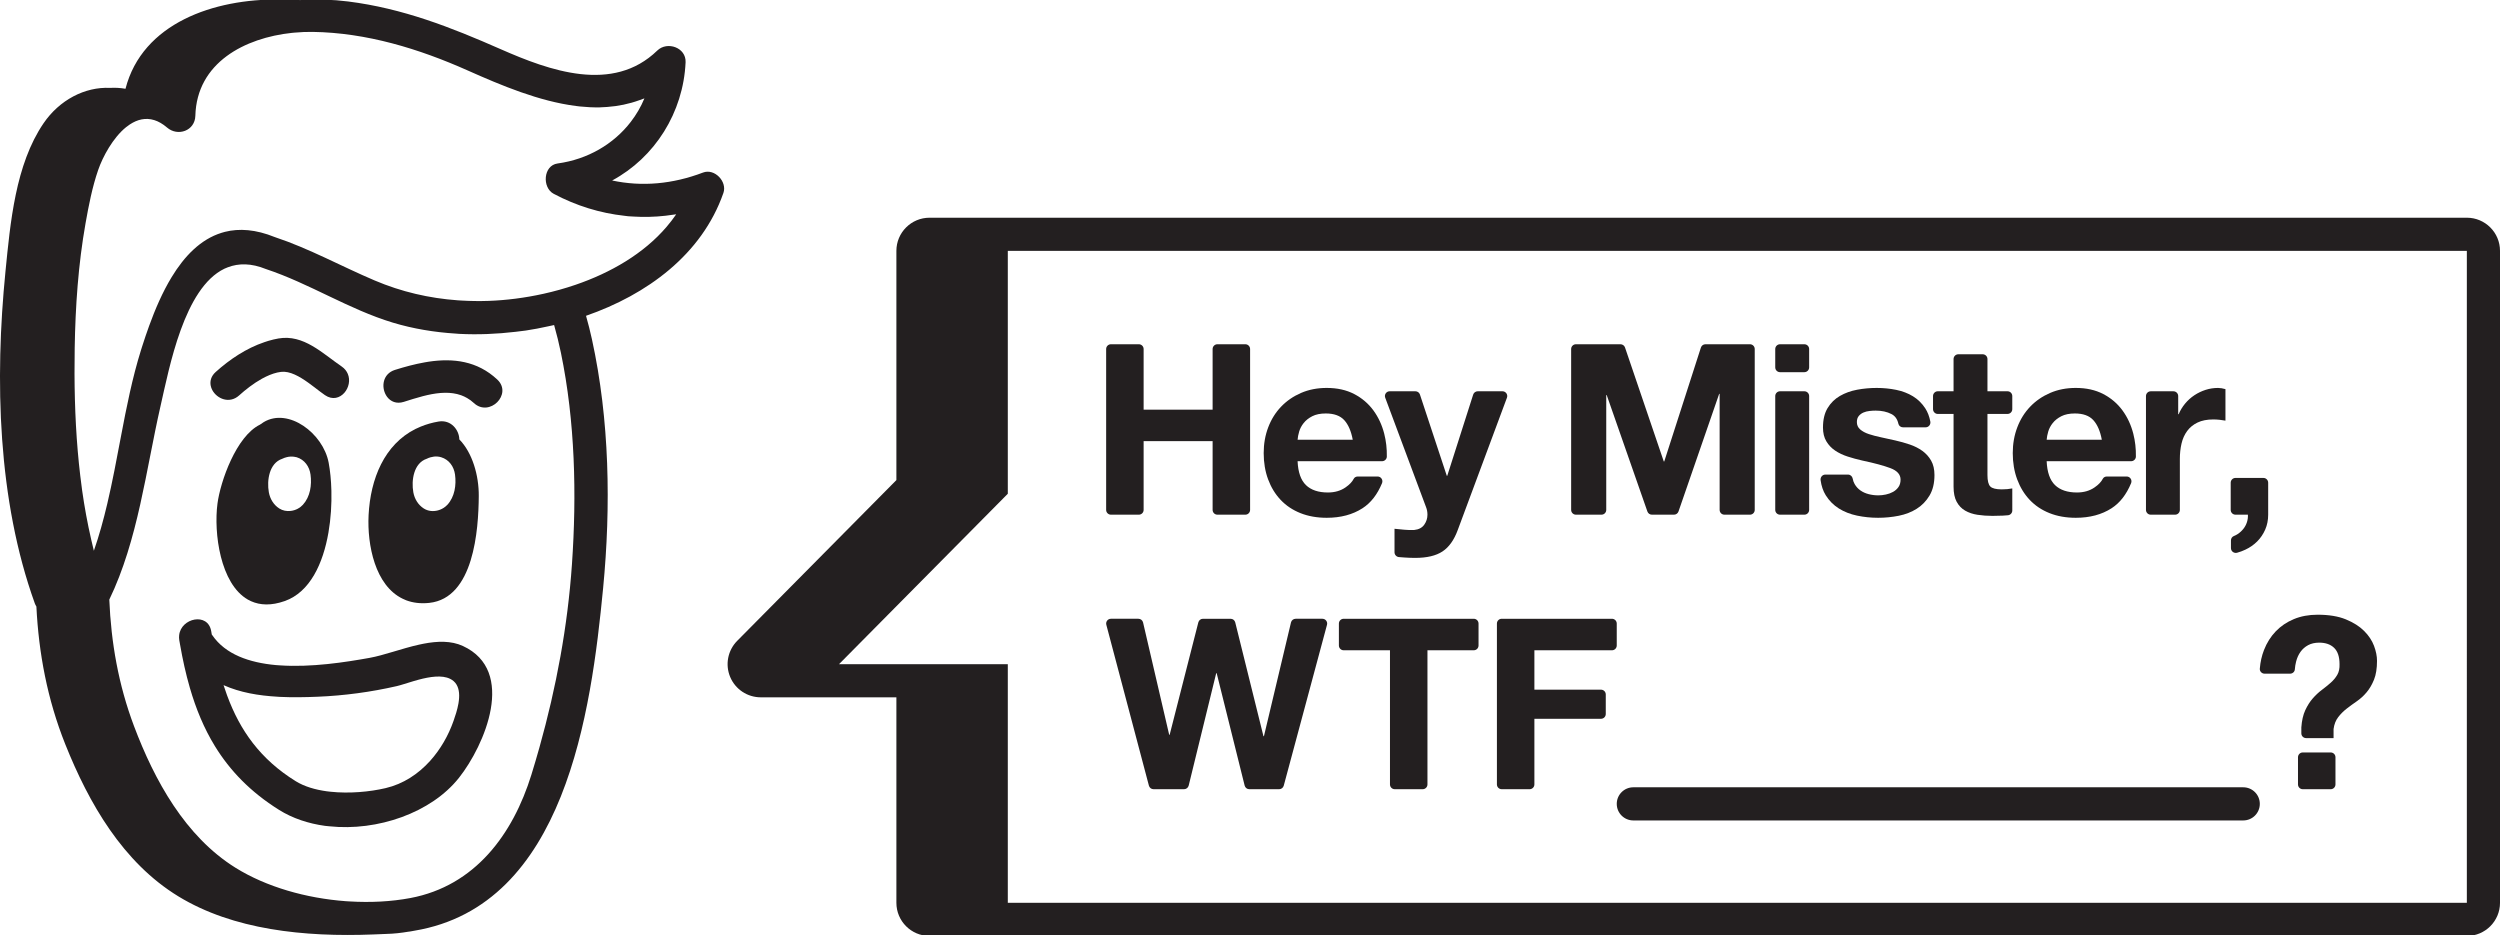 <?xml version="1.0" encoding="utf-8"?>
<!-- Generator: Adobe Illustrator 16.0.0, SVG Export Plug-In . SVG Version: 6.00 Build 0)  -->
<!DOCTYPE svg PUBLIC "-//W3C//DTD SVG 1.1//EN" "http://www.w3.org/Graphics/SVG/1.1/DTD/svg11.dtd">
<svg version="1.1" id="Layer_1" xmlns="http://www.w3.org/2000/svg" xmlns:xlink="http://www.w3.org/1999/xlink" x="0px" y="0px"
	 width="377.027px" height="141.004px" viewBox="0 0 377.027 141.004" enable-background="new 0 0 377.027 141.004"
	 xml:space="preserve">
<path id="XMLID_904_" fill="#231F20" d="M351.494,113.478h-4.212c-0.397,0-0.72,0.322-0.72,0.72v4.104c0,0.398,0.322,0.72,0.72,0.72
	h4.212c0.397,0,0.72-0.322,0.72-0.72v-4.104C352.214,113.8,351.892,113.478,351.494,113.478z"/>
<path id="XMLID_1085_" fill="#231F20" d="M340.804,100.842c-0.033,0.41,0.308,0.756,0.72,0.756h3.845
	c0.364,0,0.687-0.271,0.715-0.635c0.031-0.413,0.095-0.808,0.191-1.183c0.144-0.563,0.365-1.056,0.666-1.476
	c0.3-0.42,0.684-0.756,1.151-1.008c0.469-0.252,1.026-0.378,1.675-0.378c0.959,0,1.71,0.264,2.25,0.792s0.81,1.344,0.81,2.448
	c0.023,0.647-0.09,1.188-0.342,1.619c-0.252,0.433-0.582,0.828-0.99,1.188s-0.853,0.72-1.332,1.08
	c-0.48,0.359-0.936,0.786-1.368,1.277c-0.432,0.492-0.81,1.087-1.134,1.782c-0.324,0.696-0.521,1.561-0.594,2.592v0.9
	c0,0.398,0.322,0.72,0.72,0.72h4.14v-1.367c0.096-0.721,0.33-1.32,0.702-1.801c0.372-0.479,0.798-0.905,1.278-1.277
	c0.479-0.372,0.99-0.744,1.53-1.116s1.031-0.822,1.476-1.351c0.444-0.527,0.815-1.163,1.116-1.907c0.3-0.744,0.45-1.692,0.45-2.845
	c0-0.695-0.15-1.445-0.45-2.25c-0.301-0.804-0.798-1.553-1.494-2.25c-0.696-0.695-1.614-1.277-2.754-1.745
	c-1.141-0.469-2.562-0.702-4.266-0.702c-1.32,0-2.515,0.222-3.582,0.666c-1.068,0.444-1.98,1.062-2.736,1.854
	s-1.345,1.729-1.764,2.809C341.095,98.9,340.886,99.836,340.804,100.842z"/>
<path id="XMLID_1086_" fill="#231F20" d="M167.54,77.62h4.211c0.397,0,0.72-0.322,0.72-0.72V66.532h10.404V76.9
	c0,0.398,0.323,0.72,0.721,0.72h4.212c0.397,0,0.72-0.322,0.72-0.72V52.636c0-0.398-0.322-0.72-0.72-0.72h-4.212
	c-0.397,0-0.721,0.322-0.721,0.72v9.144h-10.404v-9.144c0-0.398-0.322-0.72-0.72-0.72h-4.211c-0.398,0-0.721,0.322-0.721,0.72V76.9
	C166.819,77.298,167.142,77.62,167.54,77.62z"/>
<path id="XMLID_1092_" fill="#231F20" d="M193.135,75.388c0.816,0.864,1.812,1.53,2.988,1.998s2.496,0.702,3.96,0.702
	c2.111,0,3.912-0.479,5.4-1.44c1.252-0.807,2.232-2.066,2.941-3.775c0.198-0.479-0.146-1.012-0.665-1.012h-2.987
	c-0.251,0-0.501,0.121-0.614,0.345c-0.227,0.45-0.638,0.881-1.231,1.293c-0.744,0.517-1.632,0.773-2.664,0.773
	c-1.439,0-2.544-0.371-3.312-1.115c-0.769-0.744-1.188-1.944-1.26-3.601h12.734c0.387,0,0.716-0.307,0.724-0.695
	c0.021-1.19-0.108-2.338-0.391-3.445c-0.336-1.319-0.882-2.496-1.638-3.528c-0.756-1.031-1.723-1.854-2.897-2.466
	c-1.177-0.612-2.557-0.918-4.141-0.918c-1.416,0-2.706,0.252-3.87,0.756s-2.166,1.194-3.006,2.07s-1.488,1.914-1.944,3.114
	s-0.684,2.496-0.684,3.888c0,1.439,0.222,2.76,0.666,3.96S192.319,74.523,193.135,75.388z M195.925,65.092
	c0.132-0.455,0.36-0.888,0.685-1.296s0.756-0.75,1.296-1.026c0.54-0.275,1.218-0.414,2.034-0.414c1.247,0,2.178,0.337,2.79,1.009
	c0.611,0.672,1.037,1.655,1.277,2.951h-8.315C195.715,65.956,195.793,65.548,195.925,65.092z"/>
<path id="XMLID_1093_" fill="#231F20" d="M215.059,76.468c0.145,0.36,0.216,0.744,0.216,1.152c0,0.552-0.162,1.056-0.485,1.512
	c-0.324,0.456-0.823,0.72-1.494,0.792c-0.504,0.023-1.008,0.012-1.513-0.036c-0.504-0.048-0.996-0.096-1.476-0.144v3.547
	c0,0.375,0.292,0.691,0.667,0.722c0.302,0.024,0.602,0.047,0.899,0.068c0.516,0.036,1.037,0.054,1.565,0.054
	c1.752,0,3.12-0.324,4.104-0.972c0.983-0.648,1.751-1.729,2.304-3.24l7.416-19.945c0.175-0.47-0.174-0.971-0.675-0.971h-3.73
	c-0.313,0-0.591,0.203-0.687,0.501l-3.908,12.243h-0.072l-4.049-12.25c-0.097-0.295-0.373-0.494-0.683-0.494h-3.879
	c-0.502,0-0.85,0.501-0.674,0.972L215.059,76.468z"/>
<path id="XMLID_1094_" fill="#231F20" d="M237.667,77.62h3.852c0.397,0,0.72-0.322,0.72-0.72V59.584h0.071l6.133,17.554
	c0.101,0.289,0.373,0.482,0.68,0.482h3.331c0.307,0,0.58-0.194,0.681-0.485l6.132-17.731h0.072V76.9c0,0.398,0.322,0.72,0.721,0.72
	h3.852c0.397,0,0.72-0.322,0.72-0.72V52.636c0-0.398-0.322-0.72-0.72-0.72h-6.712c-0.312,0-0.589,0.202-0.685,0.5l-5.527,17.176
	h-0.072l-5.846-17.188c-0.099-0.292-0.373-0.488-0.682-0.488h-6.72c-0.398,0-0.721,0.322-0.721,0.72V76.9
	C236.946,77.298,237.269,77.62,237.667,77.62z"/>
<path id="XMLID_1095_" fill="#231F20" d="M268.447,56.128h3.672c0.397,0,0.72-0.322,0.72-0.72v-2.771c0-0.398-0.322-0.72-0.72-0.72
	h-3.672c-0.397,0-0.721,0.322-0.721,0.72v2.771C267.727,55.806,268.05,56.128,268.447,56.128z"/>
<path id="XMLID_1096_" fill="#231F20" d="M268.447,77.62h3.672c0.397,0,0.72-0.322,0.72-0.72V59.728c0-0.398-0.322-0.72-0.72-0.72
	h-3.672c-0.397,0-0.721,0.322-0.721,0.72V76.9C267.727,77.298,268.05,77.62,268.447,77.62z"/>
<path id="XMLID_1097_" fill="#231F20" d="M277.32,76.684c0.804,0.504,1.722,0.864,2.754,1.08c1.031,0.216,2.088,0.324,3.168,0.324
	c1.056,0,2.094-0.103,3.114-0.306c1.02-0.204,1.926-0.559,2.718-1.062s1.434-1.17,1.926-1.998s0.738-1.854,0.738-3.078
	c0-0.863-0.168-1.589-0.504-2.178c-0.337-0.588-0.78-1.08-1.332-1.476c-0.553-0.396-1.183-0.714-1.891-0.954
	s-1.434-0.444-2.178-0.612c-0.72-0.168-1.428-0.324-2.124-0.468c-0.696-0.145-1.313-0.307-1.854-0.486s-0.979-0.414-1.314-0.702
	s-0.504-0.659-0.504-1.115c0-0.384,0.096-0.69,0.288-0.919c0.191-0.228,0.426-0.401,0.702-0.521c0.275-0.12,0.581-0.198,0.918-0.234
	c0.336-0.036,0.647-0.054,0.936-0.054c0.912,0,1.704,0.175,2.376,0.522c0.542,0.28,0.889,0.768,1.041,1.461
	c0.069,0.318,0.366,0.537,0.691,0.537h3.417c0.456,0,0.796-0.423,0.709-0.872c-0.147-0.771-0.402-1.434-0.764-1.99
	c-0.492-0.756-1.11-1.362-1.854-1.818c-0.744-0.455-1.59-0.779-2.538-0.972s-1.926-0.288-2.934-0.288s-1.992,0.09-2.952,0.27
	c-0.96,0.181-1.824,0.492-2.592,0.937c-0.769,0.444-1.386,1.05-1.854,1.818c-0.468,0.768-0.702,1.752-0.702,2.951
	c0,0.816,0.168,1.507,0.505,2.07c0.335,0.564,0.779,1.032,1.331,1.404c0.553,0.372,1.183,0.672,1.891,0.899
	c0.707,0.229,1.434,0.427,2.178,0.595c1.824,0.384,3.246,0.768,4.267,1.151c1.02,0.385,1.529,0.961,1.529,1.729
	c0,0.456-0.107,0.834-0.324,1.134c-0.216,0.301-0.485,0.54-0.81,0.72c-0.324,0.181-0.684,0.312-1.08,0.396
	c-0.396,0.084-0.773,0.126-1.134,0.126c-0.504,0-0.99-0.06-1.458-0.181c-0.468-0.119-0.882-0.306-1.242-0.558
	s-0.654-0.576-0.882-0.972c-0.141-0.244-0.237-0.518-0.291-0.821c-0.062-0.345-0.354-0.601-0.704-0.601h-3.421
	c-0.445,0-0.774,0.402-0.714,0.843c0.121,0.88,0.379,1.636,0.773,2.271C275.856,75.514,276.516,76.18,277.32,76.684z"/>
<path id="XMLID_1205_" fill="#231F20" d="M292.243,62.428h2.375v10.98c0,0.936,0.156,1.691,0.469,2.268
	c0.312,0.576,0.737,1.021,1.277,1.332c0.54,0.312,1.164,0.522,1.872,0.63c0.708,0.108,1.458,0.162,2.25,0.162
	c0.504,0,1.021-0.013,1.548-0.036c0.279-0.013,0.544-0.032,0.796-0.058c0.368-0.038,0.645-0.349,0.645-0.718V73.66
	c-0.24,0.048-0.492,0.084-0.756,0.107c-0.265,0.024-0.54,0.036-0.828,0.036c-0.864,0-1.44-0.144-1.728-0.432
	c-0.288-0.288-0.433-0.864-0.433-1.729v-9.216h3.024c0.397,0,0.72-0.322,0.72-0.72v-1.979c0-0.398-0.322-0.72-0.72-0.72h-3.024
	v-4.86c0-0.398-0.322-0.72-0.72-0.72h-3.672c-0.398,0-0.721,0.322-0.721,0.72v4.86h-2.375c-0.397,0-0.721,0.322-0.721,0.72v1.979
	C291.522,62.105,291.846,62.428,292.243,62.428z"/>
<path id="XMLID_1242_" fill="#231F20" d="M306.103,75.388c0.816,0.864,1.812,1.53,2.988,1.998s2.496,0.702,3.96,0.702
	c2.111,0,3.912-0.479,5.4-1.44c1.252-0.807,2.232-2.066,2.941-3.775c0.198-0.479-0.146-1.012-0.664-1.012h-2.988
	c-0.251,0-0.501,0.121-0.614,0.345c-0.227,0.45-0.637,0.881-1.231,1.293c-0.744,0.517-1.632,0.773-2.664,0.773
	c-1.439,0-2.544-0.371-3.312-1.115c-0.769-0.744-1.188-1.944-1.26-3.601h12.734c0.387,0,0.716-0.307,0.723-0.695
	c0.022-1.19-0.107-2.338-0.39-3.445c-0.336-1.319-0.882-2.496-1.638-3.528c-0.756-1.031-1.723-1.854-2.897-2.466
	c-1.177-0.612-2.557-0.918-4.141-0.918c-1.416,0-2.706,0.252-3.87,0.756s-2.166,1.194-3.006,2.07s-1.488,1.914-1.944,3.114
	s-0.684,2.496-0.684,3.888c0,1.439,0.222,2.76,0.666,3.96S305.287,74.523,306.103,75.388z M308.893,65.092
	c0.132-0.455,0.36-0.888,0.685-1.296s0.756-0.75,1.296-1.026c0.54-0.275,1.218-0.414,2.034-0.414c1.247,0,2.178,0.337,2.79,1.009
	c0.611,0.672,1.037,1.655,1.277,2.951h-8.315C308.683,65.956,308.761,65.548,308.893,65.092z"/>
<path id="XMLID_1243_" fill="#231F20" d="M324.355,77.62h3.671c0.397,0,0.72-0.322,0.72-0.72v-7.668c0-0.84,0.084-1.619,0.252-2.34
	c0.168-0.72,0.45-1.35,0.847-1.89c0.396-0.54,0.918-0.966,1.565-1.278c0.648-0.312,1.44-0.468,2.376-0.468
	c0.312,0,0.636,0.018,0.973,0.054c0.336,0.036,0.623,0.078,0.863,0.126v-4.752c-0.408-0.119-0.78-0.18-1.115-0.18
	c-0.648,0-1.272,0.096-1.872,0.288c-0.601,0.192-1.165,0.462-1.692,0.81c-0.528,0.349-0.996,0.769-1.404,1.261
	s-0.732,1.025-0.972,1.602h-0.072v-2.736c0-0.398-0.322-0.72-0.72-0.72h-3.419c-0.397,0-0.721,0.322-0.721,0.72V76.9
	C323.635,77.298,323.958,77.62,324.355,77.62z"/>
<path id="XMLID_1418_" fill="#231F20" d="M337.136,77.62h1.871c0.023,0.384-0.024,0.762-0.145,1.134s-0.3,0.708-0.54,1.008
	c-0.239,0.3-0.521,0.559-0.846,0.774c-0.188,0.125-0.383,0.227-0.583,0.303c-0.271,0.104-0.442,0.37-0.442,0.659v1.165
	c0,0.484,0.468,0.825,0.934,0.695c0.429-0.12,0.844-0.274,1.244-0.464c0.684-0.323,1.278-0.737,1.782-1.241
	c0.504-0.505,0.905-1.099,1.206-1.782c0.3-0.685,0.449-1.435,0.449-2.25v-4.824c0-0.398-0.322-0.72-0.72-0.72h-4.211
	c-0.398,0-0.721,0.322-0.721,0.72V76.9C336.415,77.298,336.737,77.62,337.136,77.62z"/>
<path id="XMLID_1419_" fill="#231F20" d="M185.589,93.317h-4.169c-0.329,0-0.616,0.223-0.698,0.542l-4.325,16.954h-0.072
	l-3.938-16.939c-0.076-0.326-0.367-0.557-0.701-0.557h-4.145c-0.473,0-0.817,0.447-0.696,0.904l6.423,24.264
	c0.084,0.315,0.369,0.536,0.696,0.536h4.604c0.331,0,0.62-0.227,0.699-0.549l4.149-16.947h0.072l4.22,16.95
	c0.08,0.321,0.368,0.546,0.698,0.546h4.502c0.325,0,0.61-0.219,0.695-0.533l6.524-24.264c0.123-0.458-0.221-0.907-0.695-0.907
	h-4.035c-0.334,0-0.624,0.229-0.701,0.553l-4.08,17.159h-0.072l-4.256-17.166C186.208,93.543,185.92,93.317,185.589,93.317z"/>
<path id="XMLID_1420_" fill="#231F20" d="M222.26,93.317h-19.621c-0.397,0-0.72,0.322-0.72,0.72v3.312c0,0.397,0.322,0.72,0.72,0.72
	h6.984v20.232c0,0.398,0.322,0.72,0.72,0.72h4.213c0.397,0,0.72-0.322,0.72-0.72V98.069h6.984c0.397,0,0.72-0.323,0.72-0.72v-3.312
	C222.979,93.64,222.657,93.317,222.26,93.317z"/>
<path id="XMLID_1421_" fill="#231F20" d="M243.823,94.037c0-0.397-0.322-0.72-0.72-0.72h-16.632c-0.397,0-0.72,0.322-0.72,0.72
	v24.264c0,0.398,0.322,0.72,0.72,0.72h4.212c0.397,0,0.72-0.322,0.72-0.72v-9.9h10.045c0.397,0,0.72-0.322,0.72-0.72v-2.952
	c0-0.397-0.322-0.72-0.72-0.72h-10.045v-5.94h11.7c0.397,0,0.72-0.323,0.72-0.72V94.037z"/>
<path id="XMLID_1422_" fill="#231F20" d="M338.304,118.732h-91.98c-1.381,0-2.5,1.119-2.5,2.5s1.119,2.5,2.5,2.5h91.98
	c1.381,0,2.5-1.119,2.5-2.5S339.685,118.732,338.304,118.732z"/>
<path id="XMLID_1425_" fill="#231F20" d="M372.027,32.834H140.185c-2.762,0-5,2.239-5,5v34.569l-24.008,24.243
	c-1.42,1.434-1.839,3.58-1.062,5.443c0.777,1.862,2.598,3.075,4.615,3.075h20.455v30.988c0,2.762,2.238,5,5,5h231.843
	c2.762,0,5-2.238,5-5V37.834C377.027,35.073,374.789,32.834,372.027,32.834z M372.027,136.153H151.988v-35.988h-25.455
	l25.455-25.704V37.834h220.039V136.153z"/>
<path id="XMLID_1428_" fill="#231F20" d="M106.022,26.024c-4.568,1.738-9.2,2.162-13.703,1.196
	c6.43-3.463,10.732-10.235,11.076-17.829c0.101-2.224-2.771-3.219-4.268-1.768c-6.716,6.514-16.274,3.025-23.631-0.212
	c-7.515-3.308-14.771-6.152-22.996-7.189c-2.325-0.293-4.781-0.374-7.235-0.212c-1.006-0.066-2.027-0.094-3.055-0.08
	C32.279-0.212,21.473,3.49,18.925,13.39c-0.768-0.136-1.542-0.182-2.312-0.135c-3.811-0.19-7.651,1.833-10.037,5.326
	c-4.255,6.227-5.022,15.037-5.75,22.349C-0.8,57.275-0.367,75.383,5.249,90.994c0.062,0.171,0.146,0.33,0.24,0.481
	c0.348,7.008,1.637,13.955,4.357,20.77c3.549,8.887,8.682,17.83,17.061,22.941c8.258,5.038,18.955,6.149,29.371,5.741
	c0,0,0.013-0.001,0.019-0.001c0.567-0.012,1.131-0.037,1.692-0.069c0.023,0,0.045,0,0.068,0c0.053,0,0.103-0.008,0.155-0.009
	c0.008,0,0.015-0.001,0.022-0.001c1.17-0.024,2.27-0.153,3.337-0.334c0.095-0.013,0.19-0.021,0.285-0.035
	c0.218-0.031,0.423-0.081,0.637-0.116c22.748-3.786,26.66-32.982,28.465-51.663c1.192-12.351,0.979-25.375-1.688-37.539
	c-0.259-1.178-0.555-2.359-0.891-3.534c9.152-3.18,17.467-9.205,20.719-18.526C109.695,27.388,107.771,25.359,106.022,26.024z
	 M86.257,85.093c-0.646,9.348-2.365,18.581-4.895,27.594c-0.391,1.392-0.797,2.779-1.225,4.16
	c-2.777,8.951-8.475,16.748-18.251,18.587c-2.882,0.542-6.022,0.702-9.198,0.508c-0.188-0.012-0.376-0.021-0.563-0.035
	c-5.934-0.442-11.947-2.139-16.603-5.038c-7.598-4.731-12.229-13.194-15.309-21.358c-2.359-6.256-3.461-12.642-3.729-19.086
	c4.339-8.982,5.52-19.528,7.715-29.141c1.354-5.931,3.568-17.848,9.656-20.766c0.163-0.078,0.332-0.144,0.501-0.208
	c1.634-0.628,3.528-0.635,5.747,0.264c6.594,2.187,12.506,6.083,19.166,8.089c3.055,0.92,6.24,1.442,9.449,1.645
	c0.176,0.011,0.352,0.031,0.527,0.041c2.844,0.146,5.698,0.023,8.5-0.308c0.354-0.042,0.709-0.083,1.061-0.132
	c0.165-0.022,0.332-0.037,0.496-0.062c1.131-0.167,2.27-0.391,3.409-0.642c0.285-0.062,0.57-0.117,0.856-0.185
	c0.396,1.396,0.74,2.799,1.027,4.188C86.737,63.566,86.985,74.567,86.257,85.093z M100.541,34.194
	c-3.467,4.067-8.44,6.942-13.751,8.759c-1.594,0.545-3.215,0.996-4.836,1.355c-2.819,0.625-5.633,0.977-8.271,1.07
	c-1.38,0.049-2.747,0.027-4.104-0.053c-0.179-0.011-0.357-0.021-0.535-0.033c-4.309-0.309-8.501-1.279-12.538-2.993
	c-5.051-2.143-9.851-4.815-15.072-6.547c-2.875-1.165-5.357-1.329-7.515-0.785c-0.169,0.042-0.335,0.091-0.5,0.143
	c-3.173,0.984-5.616,3.529-7.534,6.687c-1.375,2.261-2.48,4.831-3.397,7.358c-0.381,1.051-0.731,2.095-1.053,3.104
	c-0.004,0.013-0.008,0.025-0.013,0.038c-0.053,0.167-0.105,0.334-0.157,0.499c-1.307,4.182-2.18,8.584-3.021,13.017
	c-0.646,3.405-1.278,6.826-2.07,10.181c-0.567,2.401-1.215,4.769-2.017,7.068c-0.146-0.575-0.279-1.154-0.412-1.732
	c-0.555-2.422-1.003-4.873-1.354-7.342c-0.105-0.747-0.198-1.496-0.287-2.245c-0.146-1.228-0.271-2.458-0.377-3.691
	c-0.443-5.194-0.549-10.417-0.462-15.551c0.105-6.293,0.536-12.622,1.636-18.825c0.478-2.69,1.011-5.455,1.906-8.044
	c0.689-1.992,2.216-4.844,4.216-6.46c0.183-0.147,0.37-0.281,0.56-0.406c1.12-0.738,2.367-1.062,3.686-0.65
	c0.311,0.097,0.625,0.233,0.942,0.417c0.324,0.187,0.651,0.416,0.981,0.702c1.625,1.404,4.209,0.489,4.269-1.768
	c0.21-8.039,7.479-11.758,14.571-12.511c0.13-0.014,0.26-0.023,0.391-0.035c0.922-0.084,1.839-0.125,2.733-0.111
	c8.122,0.118,16.011,2.536,23.37,5.812c5.082,2.263,10.752,4.647,16.32,5.359c0.205,0.026,0.411,0.053,0.616,0.075
	c0.999,0.105,1.994,0.154,2.981,0.136c0.378-0.007,0.753-0.035,1.129-0.062c1.654-0.12,3.279-0.447,4.859-1.023
	c0.252-0.092,0.506-0.168,0.756-0.273c-0.533,1.284-1.231,2.474-2.065,3.554c-2.591,3.361-6.512,5.649-11.03,6.265
	c-2.169,0.295-2.36,3.631-0.598,4.569c3.413,1.815,7.014,2.918,10.674,3.319c0.187,0.021,0.371,0.053,0.558,0.07
	c0.3,0.027,0.601,0.035,0.901,0.052c0.354,0.02,0.707,0.037,1.062,0.043c1.633,0.031,3.272-0.078,4.907-0.338
	c0.128-0.021,0.256-0.028,0.384-0.05C101.536,32.967,101.054,33.592,100.541,34.194z"/>
<path id="XMLID_1432_" fill="#231F20" d="M39.776,63.657c-0.165,0.099-0.328,0.204-0.486,0.328
	c-0.027,0.021-0.056,0.033-0.081,0.055c-3.578,1.742-5.972,8.555-6.413,11.917c-0.577,4.399,0.413,12.083,4.587,14.47
	c0.156,0.089,0.317,0.169,0.481,0.243c1.365,0.612,3.036,0.694,5.07-0.022c3.833-1.35,5.794-5.691,6.6-10.328
	c0.369-2.127,0.495-4.313,0.445-6.305c-0.039-1.578-0.188-3.033-0.412-4.232C48.732,65.336,43.491,61.435,39.776,63.657z
	 M45.686,76.118c-0.213,0.234-0.466,0.429-0.741,0.583c-0.346,0.192-0.728,0.309-1.118,0.353c-0.585,0.066-1.188-0.038-1.708-0.369
	c-0.852-0.543-1.395-1.45-1.574-2.438c-0.325-1.795,0.053-4.403,2.018-5.058c0.223-0.114,0.459-0.191,0.7-0.25
	c0.351-0.086,0.713-0.109,1.075-0.059c0.135,0.019,0.27,0.036,0.402,0.076c1.201,0.363,1.93,1.417,2.091,2.616
	C47.042,73.146,46.788,74.906,45.686,76.118z"/>
<path id="XMLID_1435_" fill="#231F20" d="M60.737,90.3c0.175,0.083,0.35,0.167,0.534,0.236c0.996,0.37,2.14,0.528,3.462,0.387
	c6.732-0.718,7.432-11.002,7.471-16.108c0.024-3.117-0.964-6.539-2.932-8.547c-0.03-1.439-1.255-3.01-3.127-2.697
	c-0.971,0.163-1.86,0.425-2.684,0.761c-0.273,0.111-0.541,0.229-0.798,0.358c-4.689,2.346-6.803,7.505-7.076,13.006
	C55.363,82.201,56.574,88.305,60.737,90.3z M64.354,69.188c0.188-0.096,0.388-0.169,0.59-0.227c0.338-0.096,0.688-0.14,1.041-0.109
	c0.183,0.016,0.365,0.048,0.546,0.103c1.201,0.363,1.93,1.417,2.092,2.616c0.211,1.576-0.042,3.336-1.145,4.548
	c-0.094,0.104-0.199,0.195-0.307,0.283c-0.326,0.268-0.71,0.458-1.115,0.568c-0.715,0.193-1.494,0.13-2.146-0.285
	c-0.853-0.543-1.395-1.45-1.574-2.438C62.01,72.45,62.388,69.842,64.354,69.188z"/>
<path id="XMLID_1438_" fill="#231F20" d="M69.81,97.423c-1.773-0.819-3.841-0.748-5.948-0.342c-0.223,0.043-0.446,0.09-0.671,0.141
	c-2.631,0.586-5.282,1.602-7.466,1.994c-3.561,0.639-8.804,1.47-13.601,1.122c-0.178-0.013-0.356-0.021-0.532-0.037
	c-3.978-0.367-7.588-1.595-9.579-4.511c-0.021-0.032-0.048-0.054-0.07-0.085c-0.029-0.167-0.061-0.333-0.088-0.501
	c-0.481-2.904-4.562-2.01-4.836,0.589c-0.024,0.235-0.029,0.479,0.015,0.741c0.036,0.216,0.077,0.426,0.114,0.641
	c0.396,2.28,0.877,4.461,1.48,6.541c0.922,3.18,2.133,6.123,3.783,8.81c2.27,3.696,5.361,6.914,9.672,9.612
	c2.047,1.282,4.434,2.067,6.946,2.412c0.215,0.03,0.434,0.041,0.65,0.064c7.228,0.77,15.352-2.025,19.54-7.315
	C73.082,112.417,77.945,101.177,69.81,97.423z M69.141,106.077c-0.165,0.961-0.487,1.916-0.743,2.643
	c-0.775,2.207-1.972,4.299-3.531,6.029c-1.785,1.981-4.047,3.484-6.72,4.11c-2.38,0.558-5.466,0.848-8.319,0.541
	c-0.182-0.02-0.362-0.039-0.541-0.063c-1.748-0.239-3.384-0.717-4.68-1.518c-5.387-3.328-8.424-7.716-10.327-12.857
	c-0.018-0.047-0.036-0.095-0.053-0.142c-0.18-0.492-0.353-0.988-0.513-1.493c2.485,1.112,5.266,1.582,8.132,1.746
	c0.122,0.007,0.242,0.019,0.364,0.024c1.887,0.091,3.807,0.055,5.705-0.023c4-0.165,8.023-0.705,11.927-1.602
	c0.598-0.137,1.489-0.443,2.484-0.738c0.263-0.078,0.531-0.155,0.806-0.229c1.688-0.451,3.524-0.74,4.752-0.129
	c0.39,0.194,0.726,0.469,0.966,0.871c0.219,0.367,0.333,0.792,0.377,1.244C69.276,104.995,69.233,105.536,69.141,106.077z"/>
<path id="XMLID_1439_" fill="#231F20" d="M64.655,54.546c-0.206,0.03-0.413,0.068-0.619,0.104c-1.502,0.266-3.007,0.673-4.476,1.136
	c-1.839,0.58-2.092,2.552-1.338,3.825c0.05,0.083,0.101,0.163,0.158,0.239c0.528,0.701,1.401,1.107,2.509,0.758
	c0.906-0.286,1.888-0.605,2.895-0.865c0.224-0.058,0.448-0.112,0.674-0.163c1.734-0.39,3.51-0.538,5.088,0.029
	c0.311,0.112,0.613,0.254,0.906,0.425c0.348,0.203,0.686,0.441,1.003,0.739c2.349,2.196,5.892-1.332,3.536-3.536
	C71.976,54.417,68.339,53.998,64.655,54.546z"/>
<path id="XMLID_1440_" fill="#231F20" d="M32.015,58.826c0.705,1.316,2.587,2.123,4.044,0.811c0.952-0.857,2.158-1.812,3.445-2.525
	c0.193-0.107,0.388-0.208,0.584-0.302c0.762-0.367,1.542-0.64,2.308-0.729c1.318-0.154,2.785,0.693,4.13,1.658
	c0.313,0.225,0.619,0.455,0.915,0.681c0.568,0.434,1.099,0.851,1.567,1.171c1.138,0.779,2.243,0.43,2.934-0.363
	c0.647-0.743,0.921-1.872,0.511-2.841c-0.175-0.416-0.468-0.803-0.921-1.113c-2.927-2.004-5.751-4.885-9.534-4.23
	c-0.513,0.088-1.016,0.214-1.514,0.358c-0.203,0.059-0.402,0.128-0.604,0.196c-2.738,0.92-5.244,2.601-7.356,4.504
	c-0.699,0.63-0.882,1.375-0.746,2.062C31.823,58.394,31.901,58.616,32.015,58.826z"/>
</svg>
